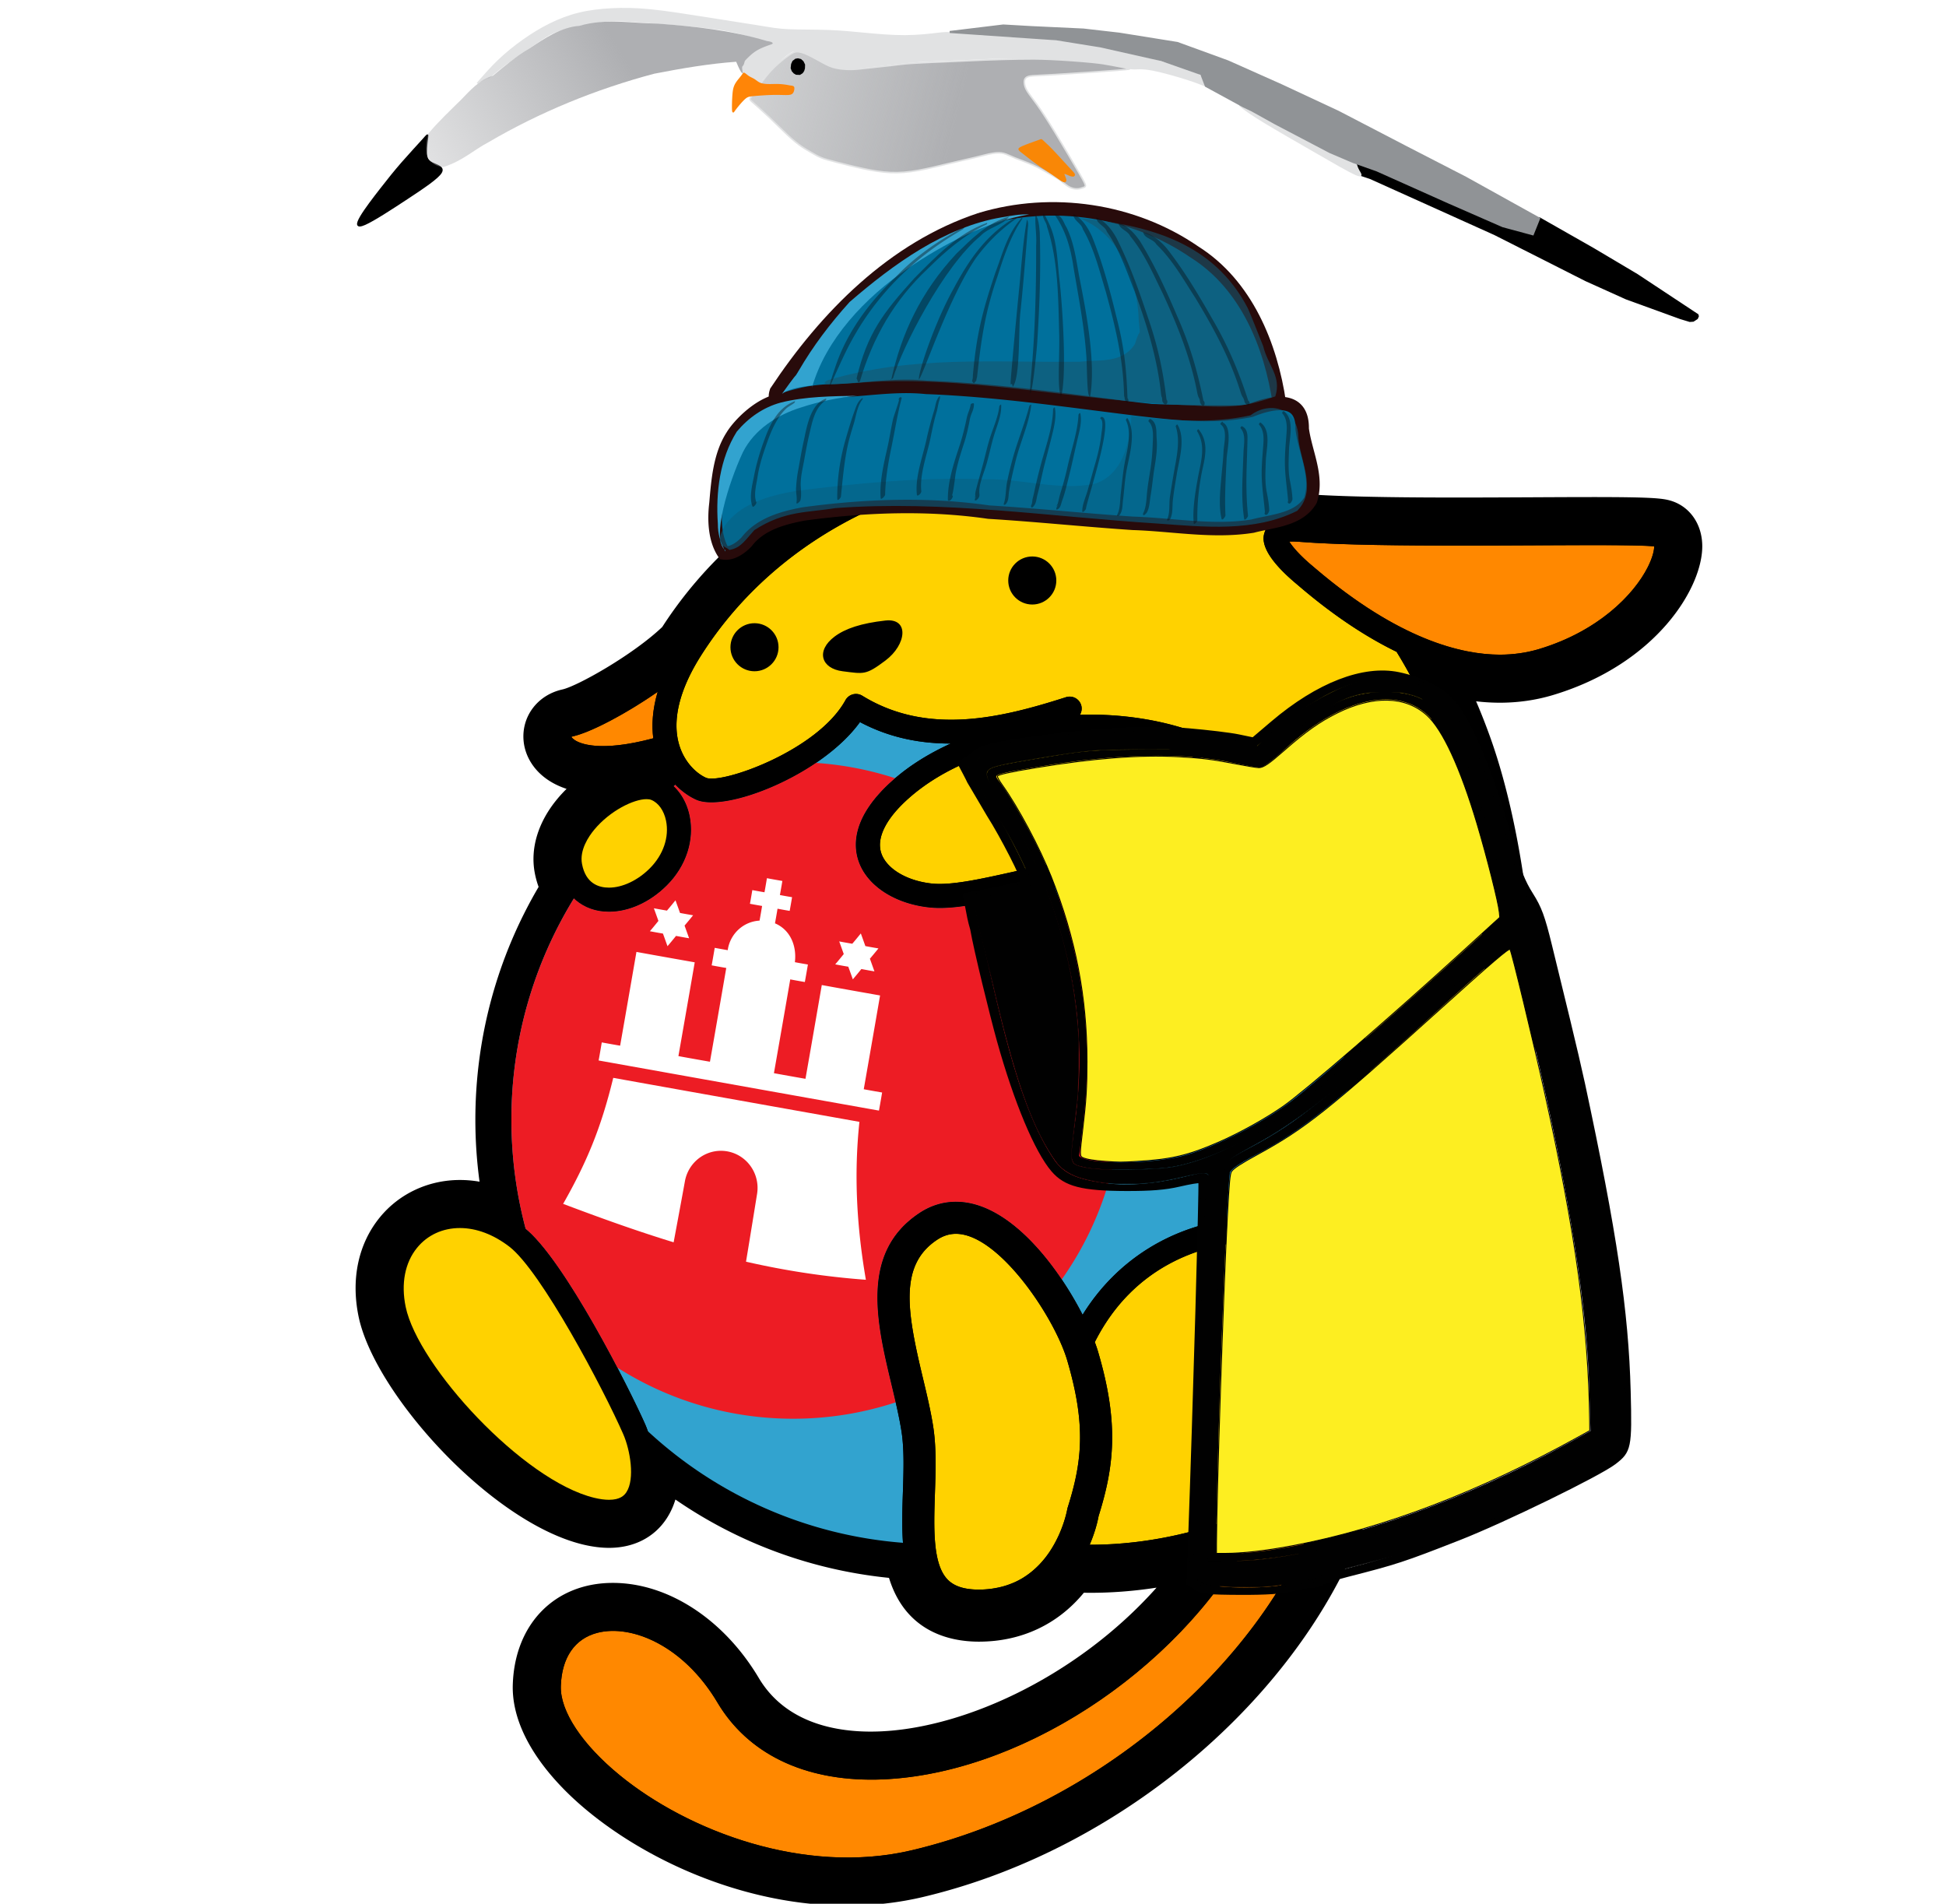 <?xml version="1.0" encoding="UTF-8" standalone="no"?>
<svg
   width="1011.734"
   height="989.734"
   viewBox="0 0 1011.735 989.735"
   version="1.1"
   id="svg46"
   xmlns:xlink="http://www.w3.org/1999/xlink"
   xmlns="http://www.w3.org/2000/svg"
   xmlns:svg="http://www.w3.org/2000/svg"
   xmlns:rdf="http://www.w3.org/1999/02/22-rdf-syntax-ns#"
   xmlns:cc="http://creativecommons.org/ns#"
   xmlns:dc="http://purl.org/dc/elements/1.1/">
  <title
     id="title46">Hampuu</title>
  <defs
     id="defs2">
    <linearGradient
       xlink:href="#a"
       id="c"
       gradientUnits="userSpaceOnUse"
       gradientTransform="matrix(-.784 0 0 .784 883.377 4.096)"
       x1="491"
       y1="69.927"
       x2="669.125"
       y2="27.927" />
    <linearGradient
       id="a">
      <stop
         style="stop-color:#aeafb2;stop-opacity:1"
         offset="0"
         id="stop1" />
      <stop
         style="stop-color:#aeafb2;stop-opacity:0"
         offset="1"
         id="stop2" />
    </linearGradient>
    <linearGradient
       xlink:href="#a"
       id="b"
       x1="717.659"
       y1="24.387"
       x2="917.627"
       y2="145.387"
       gradientUnits="userSpaceOnUse"
       gradientTransform="matrix(-.784 0 0 .784 883.377 4.096)" />
  </defs>
  <g
     fill="none"
     fill-rule="evenodd"
     id="g13">
    <path
       d="M867.57 260.022c-4.332-1.078-11.398-1.598-39.806-1.598-9.173 0-19.6.054-30.687.108-12.514.062-25.875.129-39.21.129-21.438 0-51.459-.154-72.822-1.378-34.215-24.862-73.63-38.132-117.244-39.448-94.514-2.894-178.196 37.945-223.51 108.146-15.314 14.556-44.126 30.74-51.917 32.469-13.06 2.902-21.521 14.336-20.11 27.18 1.017 9.261 7.604 19.666 22.301 24.505a70.274 70.274 0 0 0-4.815 5.225c-9.961 11.996-14.127 25.632-11.732 38.403a46.08 46.08 0 0 0 2.008 7.336c-21.546 36.658-32.882 78.27-32.882 121.053 0 10.805.729 21.556 2.174 32.203a59.785 59.785 0 0 0-10.206-.887c-16.39 0-31.583 7.103-41.673 19.486-11.144 13.682-15.052 31.986-11.002 51.54 8.244 39.826 68.61 106.967 116.744 118.517 4.74 1.132 9.27 1.711 13.456 1.711 12.877 0 23.513-5.425 29.958-15.277 2.045-3.13 3.524-6.454 4.549-9.851 32.849 22.642 70.822 36.666 111.049 40.738 8.715 28.422 32.116 33.16 46.718 33.16 22.013 0 41.03-8.943 54.591-25.432 1.225.017 2.454.03 3.687.03 9.307 0 20.872-.638 34.103-2.678-42.352 47.5-103.534 74.836-148.585 74.844h-.013c-18.989 0-44.497-4.843-58.203-27.885-18.135-30.487-47.205-49.428-75.859-49.428-30.1 0-51.013 21.24-52.033 52.847-.554 17.108 8.415 35.716 25.941 53.804 29.483 30.433 86.653 61.14 147.927 61.14 13.54 0 26.808-1.515 39.435-4.505 108.583-25.703 205.872-112.592 234.172-208.159 103.641-79.136 95.426-296.693 61.081-393.696a325.88 325.88 0 0 0-7.72-19.766c4.18.483 8.312.725 12.378.725 9.494 0 18.743-1.333 27.496-3.956 53.87-16.151 78.208-56.12 77.7-78.05-.266-11.575-7.115-20.723-17.439-23.305"
       fill="#000"
       id="path2" />
    <path
       d="M43.152 25.335c-2.849-2.553-4.813-4.122-7.638-4.706-1.9-.393-4.166.11-6.165.553-1.515.336-2.824.627-3.842.52-1.564-.165-2.804-.988-3.157-2.097-.25-.781-.18-2.033 1.56-3.564.723-.637 1.59-1.169 2.539-1.602-1.37.003-2.723-.26-4.024-.95-1.68 2.331-5.944 4.02-7.256 3.438a3.039 3.039 0 0 1-.918-.661c-.028.022-.054.046-.083.068.346.324.599.778.708 1.309.22 1.075-.156 2.226-1.008 3.077-.742.742-1.677 1.168-2.564 1.168-.62 0-1.15-.216-1.547-.593a18.677 18.677 0 0 0-2.775 9.812c0 1.676.224 3.298.636 4.844 1.762 1.451 4.663 7.217 5.296 8.663.035.08.074.18.114.295a18.754 18.754 0 0 0 11.305 4.943c-.055-.719-.03-1.485-.005-2.242.03-.927.062-1.887-.059-2.674-.1-.649-.266-1.344-.443-2.08-.657-2.746-1.402-5.858 1.224-7.608a2.892 2.892 0 0 1 1.627-.506c2.36 0 4.506 2.845 5.613 5.007 1.507-2.438 3.984-3.985 6.93-4.283 1.492-.152 2.98.042 4.208.496.433-1.574.655-3.204.655-4.855a18.25 18.25 0 0 0-.93-5.772"
       fill="#005683"
       style="fill:#32a3cf;fill-opacity:1"
       transform="translate(183.958 217.132) scale(11.734)"
       id="path3" />
    <path
       d="M30.93 20.846c-.538.105-1.068.222-1.581.336-1.515.336-2.824.627-3.842.52-1.564-.165-2.804-.988-3.157-2.097-.25-.781-.18-2.033 1.56-3.564.024-.022.053-.042.078-.064-1.12-.365-2.3-.598-3.521-.68-1.93 1.303-4.363 2.045-5.298 1.63a3.038 3.038 0 0 1-.917-.66 3.898 3.898 0 0 1-.083.068c.346.324.598.777.707 1.308.22 1.075-.156 2.226-1.008 3.077-.742.742-1.677 1.168-2.564 1.168-.621 0-1.151-.216-1.548-.593a18.683 18.683 0 0 0-2.774 9.812c0 1.674.22 3.297.633 4.841 1.181.97 2.876 3.885 4.056 6.138a14.476 14.476 0 0 0 7.797 2.269c1.586 0 3.111-.257 4.54-.726-.058-.253-.118-.51-.182-.773-.657-2.746-1.402-5.858 1.225-7.608a2.892 2.892 0 0 1 1.626-.506c1.815 0 3.5 1.683 4.687 3.443a14.472 14.472 0 0 0 2.66-8.379c0-3.382-1.157-6.49-3.095-8.96"
       fill="#00709c"
       style="fill:#ed1c24;fill-opacity:1"
       transform="translate(183.958 217.132) scale(11.734)"
       id="path4" />
    <path
       d="M557.257 716.155c-.067-.263-.125-.517-.192-.783a199.384 199.384 0 0 0-1.995-7.357c-6.187-22.268-35.607-66.554-58.078-66.554-3.454 0-6.674 1.028-9.845 3.14-19.676 13.115-15.705 36.84-7.394 71.537 2.054 8.582 4.178 17.459 5.453 25.745 1.662 10.78 1.258 22.825.87 34.467-.6 18.08-1.22 36.779 6.579 44.836 3.412 3.526 8.728 5.242 16.256 5.242 2.178 0 4.228-.163 6.211-.412.604-.075 1.175-.188 1.758-.283 1.383-.225 2.72-.5 4.008-.833a39.367 39.367 0 0 0 5.553-1.874c.363-.15.746-.283 1.1-.441a40.553 40.553 0 0 0 4.508-2.39c.137-.088.262-.188.4-.275a41.05 41.05 0 0 0 3.557-2.544c.33-.262.642-.533.963-.804.92-.778 1.8-1.586 2.633-2.415.279-.279.566-.558.837-.84a49.165 49.165 0 0 0 2.641-3.015c.096-.121.204-.234.296-.354a51.842 51.842 0 0 0 2.554-3.544c.187-.279.35-.562.525-.837a59.785 59.785 0 0 0 1.583-2.64 61.432 61.432 0 0 0 1.77-3.402c.213-.445.438-.894.638-1.336.283-.62.529-1.216.779-1.815a65.821 65.821 0 0 0 1.387-3.581c.025-.062.05-.129.07-.187.275-.8.525-1.558.742-2.261.946-3.077 1.375-5.234 1.437-5.596.062-.359.15-.733.263-1.075 6.244-19.757 8.752-36.374 3.666-60.836a180.71 180.71 0 0 0-1.533-6.683"
       fill="#ffd200"
       id="path5" />
    <path
       d="M316.637 792.23c-3.208 0-6.753-.457-10.54-1.365-42.264-10.143-100.11-73.57-107.425-108.903-3.27-15.802-.266-30.408 8.457-41.117 7.712-9.46 19.368-14.886 31.983-14.886 11.356 0 22.896 4.26 33.374 12.317 20.576 15.818 55.478 85.165 63.01 102.37 3.133 7.157 9.353 28.643.638 41.967-2.87 4.388-8.586 9.618-19.497 9.618zm-77.525-153.78c-8.97 0-16.89 3.652-22.284 10.277-6.312 7.748-8.411 18.65-5.916 30.703 6.366 30.754 61.057 90.4 98.101 99.285 2.829.679 5.395 1.025 7.624 1.025 5.774 0 7.924-2.261 9.04-3.964 4.516-6.908 1.954-21.93-1.629-30.117-10.256-23.43-42.76-84.853-59.186-97.486-8.27-6.362-17.172-9.722-25.75-9.722Z"
       fill="#000"
       id="path6" />
    <path
       d="M216.828 648.727c-6.312 7.748-8.411 18.65-5.916 30.703 6.366 30.754 61.057 90.4 98.101 99.285 2.829.679 5.395 1.025 7.624 1.025 5.774 0 7.924-2.261 9.04-3.964 4.516-6.908 1.954-21.93-1.629-30.117-10.256-23.43-42.76-84.853-59.186-97.486-8.27-6.362-17.172-9.722-25.75-9.722-8.97 0-16.89 3.651-22.284 10.276"
       fill="#ffd200"
       id="path7" />
    <path
       d="M316.6 473.97c-13.615 0-23.693-8.628-26.3-22.518-1.696-9.044 1.524-19.029 9.065-28.114 9.794-11.792 25.254-20.353 36.76-20.353 2.592 0 4.975.425 7.079 1.266 7.653 3.06 13.377 10.501 15.31 19.903 2.595 12.62-1.825 26.123-11.828 36.116-8.707 8.707-19.676 13.7-30.087 13.7zm19.526-58.493c-6.729 0-19.018 6.054-27.142 15.839-2.966 3.576-7.749 10.646-6.395 17.837 1.912 10.185 8.674 12.325 14.01 12.325 7.016 0 14.96-3.752 21.251-10.043 7.02-7.016 10.17-16.272 8.424-24.77-1.083-5.276-3.966-9.319-7.711-10.814-.613-.245-1.454-.374-2.437-.374z"
       fill="#000"
       id="path8" />
    <path
       d="M302.59 449.153c1.911 10.185 8.673 12.325 14.01 12.325 7.015 0 14.96-3.752 21.25-10.043 7.02-7.016 10.17-16.272 8.424-24.77-1.083-5.276-3.966-9.319-7.711-10.814-.613-.245-1.454-.374-2.437-.374-6.729 0-19.018 6.054-27.142 15.839-2.966 3.576-7.749 10.646-6.395 17.837"
       fill="#ffd200"
       id="path9" />
    <path
       d="M757.659 283.648c-24.88 0-60.512-.209-82.612-1.999-1.925-.154-3.625-.154-4.724-.062 1.628 2.66 5.624 7.32 12.006 12.637l1.608 1.361c43.414 36.995 76.092 44.765 95.86 44.769h.008c7.062 0 13.894-.978 20.322-2.906 30.5-9.144 49.234-28.035 56.591-42.662 2.745-5.467 3.304-9.056 3.304-10.743-4.15-.42-14.94-.633-32.162-.633-9.165 0-19.589.05-30.674.109-12.61.062-26.084.129-39.527.129M297.798 382.837c-.583.129-.762.329-.766.329.058-.021.429.679 1.812 1.611 2.533 1.712 12.856 6.52 40.81-.945-.858-6.479-.533-14.56 2.279-24.162-16.335 11.354-34.757 21.085-44.135 23.167M686.79 781.143c-12.493 7.461-24.733 13.399-36.477 18.046-38.544 70.484-122.272 124.642-194.919 126.02-37.523.616-66.593-13.524-82.387-40.068-17.718-29.783-44.78-40.78-62.386-36.25-11.798 3.04-18.56 12.875-19.038 27.702-.421 13.008 11.069 30.362 30.732 46.426 35.353 28.888 96.018 52.114 151.826 38.898 96.476-22.834 183.13-97.366 212.65-180.774"
       fill="#f80"
       id="path10" />
    <path
       d="M751.593 392.71c-6.986-19.733-15.568-37.691-25.508-53.834-14.94-7.274-31.741-18.008-50.26-33.785l-1.495-1.274c-20.476-17.047-17.651-24.837-16.726-27.398.741-2.052 2.058-3.655 3.874-4.855-27.758-17.766-59.624-27.705-94.43-28.755-86.5-2.619-162.308 34.168-202.831 98.403-11.078 17.567-14.906 33.53-11.06 46.176 2.799 9.21 9.223 14.89 13.872 16.955 7.874 3.506 57.97-13.874 72.526-40.326a6.261 6.261 0 0 1 3.883-3.027 6.261 6.261 0 0 1 4.87.72c34.178 21.019 72.597 11.409 105.916.754a6.253 6.253 0 0 1 7.857 4.047c.563 1.765.28 3.585-.591 5.067 22.021-.579 44.118 2.777 63.59 10.46a6.245 6.245 0 0 1 3.516 8.102 6.242 6.242 0 0 1-8.107 3.514c-47.91-18.895-112.79-9.639-147.718 21.086-11.978 10.534-17.181 20.71-14.648 28.65 2.604 8.162 13.227 14.582 26.446 15.969 9.936 1.032 25.054-2.311 41.072-5.867 24.684-5.476 52.671-11.684 77.58-6.529 40.368 8.348 67.152 32.552 107.687 69.19l4.94 4.463a6.244 6.244 0 0 1 .446 8.819 6.216 6.216 0 0 1-4.636 2.06c-1.417 0-2.817-.515-3.975-1.477 4 17.004 6.054 34.463 6.054 52.134a226.9 226.9 0 0 1-8.69 62.273c6.436 3.64 11.843 8.012 15.718 13.025a6.237 6.237 0 0 1-1.121 8.756c-2.725 2.111-6.661 1.612-8.765-1.12-10.794-13.961-38.286-22.097-65.444-19.361-19.776 2.002-55.812 11.47-76.234 52.022.78 2.082 1.425 4.01 1.896 5.704 10.706 36.674 8.173 58.926.078 84.716-.795 4.351-2.337 9.54-4.645 14.944 27.5.078 76.042-5.959 127.697-41.505 97.8-67.303 89.198-279.001 57.366-368.897"
       fill="#ffd200"
       id="path11" />
    <path
       d="M864.538 272.143c-3.02-.758-10.215-1.224-36.678-1.224-9.182 0-19.626.05-30.737.108-12.594.063-26.037.13-39.464.13-23.005 0-55.254-.18-77.055-1.624-32.311-24.304-70.668-37.928-113.182-39.215-90.648-2.777-170.306 35.954-213.316 103.536-16.543 16.318-48.338 34.414-59.016 36.791-4.945 1.095-8.673 4.414-9.99 8.87-1.325 4.509.1 9.443 3.804 13.194 3.395 3.423 10.46 7.703 24.596 7.703 7.603 0 17.285-1.266 29.508-4.538 4.59 10.4 12.502 17.021 18.947 19.886 15.397 6.833 65.431-12.991 85.145-40.355 15.264 8.098 31.145 11.188 47.217 11.163-11.144 5.075-21.309 11.32-29.804 18.795-20.417 17.958-21.217 32.652-18.297 41.82 4.146 13.017 18.693 22.668 37.045 24.6 11.948 1.266 27.304-2.148 45.084-6.095 23.463-5.201 50.059-11.097 72.343-6.492 33.144 6.854 56.195 25.266 89.631 55.224 7.245 21.777 10.92 44.56 10.92 67.732a214.67 214.67 0 0 1-7.687 56.965c-14.398-5.33-31.866-7.6-49.371-5.821-34.57 3.501-63.64 21.647-81.329 50.265-12.99-25.378-38.165-58.755-65.86-58.755-6.753 0-13.177 1.998-19.085 5.937-30.824 20.536-22.075 57.052-14.364 89.267 2.07 8.64 4.024 16.801 5.195 24.408 1.42 9.244 1.045 20.499.687 31.379-.716 21.551-1.458 43.831 11.253 56.968 6.624 6.845 16.122 10.318 28.233 10.318 25.046 0 41.239-13.041 50.946-27.618 2.212.083 4.553.141 7.111.141 16.118 0 38.84-2.02 64.994-9.993-39.081 60.7-112.599 105.889-176.805 107.109-23.026.5-54.233-5.1-71.41-33.968-20.86-35.063-54.154-47.659-76.242-41.958-17.397 4.476-27.75 18.84-28.412 39.393-.554 17.121 12.319 37.715 35.311 56.498 30.229 24.695 77.896 45.493 126.497 45.493 12.064 0 24.192-1.282 36.123-4.105C583.02 948.98 677.701 863.602 703.188 770.533c57.324-40.934 75.571-122.298 80.737-183.71 6.583-78.286-5.578-155.999-20.55-198.282a304.853 304.853 0 0 0-18.452-41.879c13.923 4.668 25.65 6.183 34.874 6.183h.008c8.278 0 16.318-1.157 23.913-3.43 48.75-14.62 69.147-50.645 68.797-65.796-.137-5.971-3.124-10.264-7.977-11.476Zm-524.884 111.69c-27.954 7.465-38.277 2.656-40.81.944-1.383-.932-1.754-1.632-1.812-1.611.004 0 .183-.2.766-.329 9.378-2.082 27.8-11.813 44.135-23.167-2.812 9.601-3.137 17.683-2.279 24.162zm215.47 399.841c-.113.342-.2.716-.262 1.075-.305 1.698-7.857 41.679-45.951 41.679-7.528 0-12.844-1.716-16.256-5.242-7.799-8.057-7.178-26.757-6.578-44.836.387-11.642.791-23.687-.871-34.467-1.275-8.286-3.4-17.163-5.453-25.745-8.311-34.697-12.282-58.422 7.394-71.538 3.17-2.11 6.391-3.14 9.845-3.14 22.471 0 51.891 44.287 58.078 66.555 9.67 33.135 7.482 52.15.054 75.66zm-80.983 178.243c-55.808 13.216-116.473-10.01-151.826-38.898-19.663-16.064-31.153-33.418-30.732-46.426.479-14.827 7.24-24.662 19.038-27.702 17.606-4.53 44.668 6.467 62.386 36.25 15.794 26.544 44.864 40.684 82.387 40.068 72.647-1.378 156.375-55.536 194.92-126.02 11.743-4.647 23.983-10.585 36.477-18.046-29.52 83.408-116.174 157.94-212.65 180.774zm277.452-569.208c31.832 89.896 40.435 301.594-57.366 368.897-51.654 35.546-100.197 41.584-127.696 41.505 2.308-5.405 3.849-10.593 4.645-14.944 8.094-25.79 10.627-48.041-.079-84.716-.47-1.695-1.116-3.622-1.895-5.704 20.421-40.551 56.457-50.02 76.233-52.022 27.159-2.736 54.65 5.4 65.444 19.361 2.104 2.732 6.04 3.231 8.765 1.12a6.237 6.237 0 0 0 1.121-8.756c-3.874-5.013-9.282-9.385-15.718-13.024a226.9 226.9 0 0 0 8.69-62.274c0-17.67-2.054-35.13-6.053-52.134 1.158.962 2.558 1.478 3.974 1.478a6.216 6.216 0 0 0 4.637-2.061 6.244 6.244 0 0 0-.446-8.82l-4.94-4.463c-40.536-36.637-67.32-60.84-107.688-69.189-24.908-5.155-52.896 1.053-77.58 6.529-16.018 3.556-31.136 6.9-41.072 5.867-13.219-1.387-23.842-7.807-26.446-15.968-2.533-7.94 2.67-18.117 14.648-28.651 34.928-30.725 99.81-39.98 147.718-21.086a6.242 6.242 0 0 0 8.107-3.514 6.245 6.245 0 0 0-3.516-8.103c-19.472-7.682-41.568-11.038-63.59-10.459.871-1.482 1.154-3.302.592-5.067a6.253 6.253 0 0 0-7.857-4.047c-33.32 10.655-71.739 20.265-105.917-.754a6.261 6.261 0 0 0-4.87-.72 6.261 6.261 0 0 0-3.883 3.027c-14.556 26.452-64.652 43.832-72.526 40.326-4.649-2.065-11.073-7.745-13.872-16.955-3.846-12.645-.017-28.61 11.06-46.176 40.523-64.235 116.332-101.022 202.83-98.403 34.808 1.05 66.673 10.989 94.432 28.755-1.817 1.2-3.133 2.803-3.875 4.855-.925 2.561-3.75 10.352 16.727 27.398l1.495 1.274c18.518 15.777 35.32 26.51 50.259 33.785 9.94 16.143 18.522 34.101 25.508 53.833zm105.125-97.923c-7.357 14.627-26.092 33.518-56.591 42.662-6.428 1.928-13.26 2.906-20.322 2.906h-.008c-19.768-.004-52.446-7.774-95.86-44.769l-1.608-1.361c-6.382-5.317-10.378-9.977-12.006-12.637 1.1-.092 2.8-.092 4.724.062 22.1 1.79 57.732 1.999 82.612 1.999 13.443 0 26.916-.067 39.527-.13 11.085-.058 21.509-.108 30.674-.108 17.222 0 28.012.213 32.162.633 0 1.686-.559 5.276-3.304 10.743z"
       fill="#000"
       id="path12" />
    <path
       d="M433.923 330.94c-9.936 7.449-6.941 16.659 4.166 18.045 11.11 1.387 11.977 2.124 22.221-5.554 11.107-8.328 12.498-22.21 0-20.819-12.498 1.39-20.83 4.164-26.387 8.328M404.76 336.494c0 6.9-5.594 12.491-12.498 12.491-6.898 0-12.498-5.591-12.498-12.49 0-6.9 5.6-12.492 12.498-12.492 6.904 0 12.498 5.592 12.498 12.491M549.183 301.798c0 6.899-5.595 12.49-12.498 12.49s-12.498-5.591-12.498-12.49c0-6.9 5.595-12.492 12.498-12.492s12.498 5.592 12.498 12.492"
       fill="#000"
       id="path13" />
  </g>
  <path
     style="fill:#010101;fill-opacity:1;stroke:#010101;stroke-width:.96;stroke-opacity:1"
     d="m388.797 565.298-3.106-1.89.63-17.464c1.847-51.12 4.395-140.188 4.023-140.56-.236-.236-3.812.36-7.947 1.325-5.456 1.273-11.202 1.743-20.957 1.714-17.362-.052-23.968-1.77-28.924-7.522-6.54-7.591-14.652-26.948-21.364-50.981-2.762-9.89-9.143-35.862-10.525-43.92-1.049-3.526-1.367-5.657-1.952-8.656l-1.075-5.056 11.263-2.207c6.194-1.213 11.467-2.411 11.718-2.662.703-.703-8.21-18.147-13.432-26.288-13.194-22.564-3.46-5.38-11.709-20.79 1.98-.813 4.748-2.562 6.15-3.884 2.733-2.576 8.38-3.892 27.69-6.45 22.6-2.995 41.664-3.879 56.505-2.62 7.73.655 16.647 1.73 19.815 2.39l5.76 1.197 7.487-6.363c17.914-15.222 35.858-22.17 49.815-19.288 8.766 1.81 17.034 5.914 21.16 10.5 7.309 8.126 16.424 30.215 23.841 57.777 2.425 9.01 4.253 13.615 7.338 18.482 3.38 5.332 4.7 8.908 7.443 20.16 1.833 7.523 5.071 20.806 7.196 29.518 2.124 8.712 4.74 19.944 5.815 24.96 12.55 58.592 17.13 89.458 17.957 121.008.577 22.042.26 23.584-5.8 28.206-6.163 4.7-43.529 22.935-61.132 29.832-21.963 8.605-24.738 9.514-44.097 14.453-4.981 1.271-9.496 2.75-10.032 3.286-.536.536-2.164.975-3.616.975-1.453 0-5.084.636-8.07 1.414-3.701.964-10.097 1.395-20.095 1.354-12.828-.053-15.055-.297-17.773-1.95zm35.84-1.331c3.08-.774 6.773-1.407 8.209-1.407 1.435 0 3.049-.439 3.585-.975s5.05-2.015 10.032-3.286c14.069-3.589 22.902-6.22 29.697-8.845 25.777-9.96 27.629-10.766 49.44-21.542 24.165-11.938 28.382-14.59 30.878-19.418 3.42-6.614-.52-55.617-7.425-92.334-5.074-26.982-9.21-46.505-14.744-69.6-1.329-5.544-4.338-18.123-6.688-27.954-3.765-15.752-4.769-18.658-8.46-24.48-3.173-5.004-4.971-9.516-7.418-18.606-7.417-27.562-16.532-49.65-23.842-57.777-3.978-4.424-12.075-8.528-20.513-10.4-12.157-2.696-30.05 4.908-48.094 20.438l-6.657 5.73-7.839-1.54c-15.688-3.083-30.574-3.89-47.678-2.587-16.783 1.28-31.158 3.007-43.53 5.233-5.486.987-8.22 2.007-10.08 3.76-1.402 1.322-2.608 2.883-4.588 3.697 5.824 9.635 2.6 5.458 10.25 17.3 5.5 8.571 14.348 26.24 14.348 28.647 0 1.328-2.235 2.053-12 3.895-4 .755 10.362-2.226-10.08 1.956.335 5.514 1.12 8.193 1.922 12.128 7.115 27.921 14.084 68.786 29.695 91.283 3.74 5.061 8.448 7.273 18.783 8.821 9.103 1.364 20.027.668 31.127-1.983 11.022-2.633 11-2.637 10.269 1.93-.335 2.096-1.449 30.932-2.475 64.08-1.027 33.148-2.141 67.272-2.477 75.832l-.612 15.563 2.886 1.755c3.869 2.353 25.697 2.792 34.08.686zM394.942 522c.912-43.68 3.882-117.13 4.947-122.315.307-1.495 3.308-3.6 10.726-7.527 18.328-9.7 30.398-19.37 75.992-60.875 19.47-17.725 23.824-21.257 25.895-21.015 2.417.284 2.65.946 8.03 22.852 16.04 65.302 24.478 115.935 25.44 152.643l.515 19.684-9.003 4.938c-47.818 26.225-101.676 43.535-135.455 43.535h-7.753zm20.43 28.986c36.568-4.938 79.1-19.985 120.197-42.524l9.009-4.94-.533-17.761c-.804-26.77-5.465-59.669-14.67-103.545-5.179-24.69-15.692-68.452-16.71-69.555-.394-.428-11.253 8.813-24.13 20.535-45.603 41.513-57.671 51.181-76 60.882-7.418 3.926-10.42 6.032-10.726 7.527-1.014 4.938-3.975 77.328-4.945 120.875l-.657 29.52h5.828c3.205 0 9.206-.456 13.337-1.014zm-70.251-151.92c-5.63-1.386-5.438-.144-3.013-19.38 3.324-26.363.903-51.295-7.583-78.095-5.667-17.896-16.101-39.303-24.847-50.978-1.362-1.818-2.477-4.266-2.477-5.44 0-2.503 1.482-2.902 25.44-6.856 13.613-2.247 18.035-2.537 38.88-2.555 20.611-.017 24.695.237 33.02 2.06l9.499 2.082 7.3-6.752c9.12-8.435 20.673-15.658 29.209-18.262 9.392-2.866 21.53-2.26 27.753 1.387 10.27 6.019 20.143 28.801 30.15 69.57 1.849 7.53 3.223 14.523 3.055 15.542-.5 3.035-65.278 61.218-83.192 74.723-10.913 8.227-28.75 17.351-40.954 20.95-7.296 2.15-10.88 2.596-23.04 2.866-9.236.206-16.121-.104-19.2-.862zm40.32-3.94c12.17-3.567 30.018-12.69 40.954-20.934 11.408-8.6 57.159-48.794 82.204-72.219 1.005-.94.434-4.31-3.03-17.886-7.454-29.21-14.358-48-21.418-58.294-11.774-17.168-36.362-13.405-60.943 9.327-4.044 3.74-8.148 6.794-9.12 6.787-.972-.007-5.871-.888-10.887-1.957-19.239-4.104-45.568-3.558-75.959 1.572-19.379 3.272-18.772 2.995-15.663 7.146 4.746 6.336 13.067 21.192 17.332 30.944 14.23 32.538 19.358 66.708 15.264 101.713-.785 6.706-1.54 12.728-1.68 13.382-.924 4.333 28.607 4.62 42.946.419z"
     transform="translate(107.627 78.639) scale(1.322)"
     id="path14" />
  <path
     style="fill:#010101;fill-opacity:1;stroke:#010101;stroke-width:.25;stroke-linejoin:round;stroke-opacity:1;paint-order:markers fill stroke"
     d="M403.677 564.561c-7.517-.254-11.243-.902-13.726-2.387-.838-.5-1.559-.936-1.601-.968-.043-.03-.402-4.484-.187-9.895.465-11.694.614-30.922 1.64-63.464 1.71-54.178 2.456-74.127 3.04-81.306.286-3.514 1.278-3.705.817-4.215-.436-.483-.675-.523-2.483-.418-1.1.064-3.968.577-6.375 1.14-10.584 2.476-16.201 3.152-24.75 2.978-4.843-.1-6.533-.235-9.625-.776-6.418-1.124-9.966-2.354-12.974-4.5-1.988-1.42-3.071-2.631-5.02-5.616-8.525-13.06-14.79-31.22-23.256-67.412-1.19-5.088-3.198-12.324-4.138-16.243-.94-3.919-2.074-8.439-2.357-9.882-.55-2.8-1.066-7.045-.912-7.2.127-.126 7.22-1.85 10.782-2.473 3.538-.619 8.572-1.414 9.755-1.914 1.401-.592 1.832-1.223 1.69-2.477-.164-1.463-2.01-5.726-5.327-12.311-3.606-7.156-6.275-10.963-10.479-17.691-1.89-3.025-4.455-7.32-5.592-9.383-1.137-2.062-2.384-3.952-2.51-4.533l-.663-1.269.588-.885c.246-.37 1.773-1.098 2.736-2.005 2.099-1.978 3.117-2.453 5.258-3.172 4.233-1.422 18.922-4.804 34.294-6.42 28.455-2.992 42.773-1.997 64.697 2.262 5.253 1.02 5.872 1.988 6.25 1.668.236-.2 2.435-3.013 4.428-4.723 11.778-10.105 18.478-13.13 27.322-17.568 8.03-4.028 17.742-5.775 23.303-4.419 8.35 2.036 17.137 7.226 20.682 11.476 6.755 8.1 15.475 27.786 22.19 51.787 3.775 13.498 5.089 18.843 8.246 23.868 3.188 5.075 5.522 8.235 7.963 17.882 1.784 7.048 7.602 36.154 10.166 47.25 3.628 15.71 9.48 41.423 12.481 57.875 3.587 19.661 5.813 41.631 7.31 62.25.544 7.47 1.126 23.615.635 26.266-1.058 5.71-5.582 8.873-28.061 20.115-19 9.502-26.07 13.211-37.737 17.878-20.16 8.064-25.085 8.507-43.375 13.333-7.994 2.11-10.33 2.835-12.625 3.918-1.253.591-2.282.874-3.625.997-2.136.196-4.345.573-8.575 1.466-4.917 1.038-11.654 1.408-20.3 1.116zm9.314-10.582c27.027-2.545 62.475-14.225 98.061-30.522 9.031-4.136 35.44-18.281 34.833-19.718-.89-2.11-.406-15.188-.847-24.267-1.824-37.567-11.053-91.131-27.153-155-3.112-12.348-2.655-14.077-4.526-14.638-2.842-.852-3.796 1.062-29.807 24.64-33.52 30.386-46.98 40.535-58.903 48.538-4.8 3.221-7.508 4.847-14.097 8.458-9.137 5.008-10.147 6.446-10.464 8.646-1.292 8.966-4.085 85.947-5.03 136.106-.142 7.493-1.299 14.808-1.349 16.1l-.091 2.352 7.655-.156c4.21-.086 9.483-.328 11.718-.539zm-43.334-153.634c8.31-.371 11.07-.78 17.257-2.55 13.217-3.783 31.184-14.086 42.896-23.199 16.426-12.78 61.446-57.006 77.715-69.113l3.349-3.297-.282-2.045c-.425-3.09-.574-10.815-3.45-21.92-8.061-31.132-16.147-50.718-24.384-59.068-3.133-3.177-5.78-4.628-10.462-5.739-2.701-.64-3.219-.68-8.869-.686-6.443-.006-8.306.212-12.684 1.481-6.03 1.749-13.387 6.725-20.69 12.21-3.377 2.536-6.223 4.66-11.236 9.277-2.33 2.145-3.801 4.15-4.036 4.15-.234 0-3.747.298-5.514-.102-10.342-2.34-12.404-4.077-22.09-4.433-8.402-.308-31.438-.133-37.625.286-5.21.353-11.587 1.216-22.363 3.024-14.984 2.516-18.31 3.287-19.837 4.602-.58.5-.673.767-.661 1.915.018 1.808 1.412 3.372 4.147 7.268 4.025 5.735 7.18 11.407 11.314 19.67 12.127 24.244 18.685 49.211 20.42 74.376.384 5.553.161 21.66-.37 26.776-.213 2.065-.794 7.015-1.289 11-.495 3.984-.914 8.425-.933 9.869-.05 3.998.438 4.556 4.83 5.514 4.238.926 14.068 1.216 24.847.734z"
     transform="translate(107.627 78.639) scale(1.322)"
     id="path15" />
  <path
     style="fill:#fdee21;fill-opacity:1;stroke:#010101;stroke-width:.354;stroke-linejoin:round;stroke-opacity:1;paint-order:markers fill stroke"
     d="M353.326 397.245c-4.446-.302-7.58-.824-8.952-1.49-1.191-.58-1.19-.945.06-11.399 1.3-10.879 1.642-16.364 1.642-26.34.002-25.359-4.492-48.622-14.036-72.655-4.606-11.599-13.08-27.485-19.287-36.163-1.153-1.611-2.012-3.147-1.91-3.412.25-.652 4.693-1.64 15.083-3.353 22.812-3.762 40.835-5.152 56.075-4.326 9.221.5 13.422 1.029 23.005 2.895 3.961.771 7.843 1.402 8.628 1.402 1.852 0 3.958-1.43 10.226-6.947 8.08-7.11 13.702-11.087 20.423-14.446 14.272-7.134 26.983-6.858 35.412.77 6.27 5.675 13.169 20.597 19.793 42.812 3.835 12.862 8.346 30.757 8.725 34.61l.203 2.068-3.652 3.324c-2.009 1.829-7.073 6.45-11.254 10.27-27.517 25.143-61.833 54.798-70.19 60.656-6.902 4.838-17.116 10.521-25.446 14.158-11.991 5.234-18.654 6.804-32.173 7.58-6.536.375-6.664.375-12.375-.014zM396.993 547.61c.014-17.91 2.683-98.414 4.24-127.899.766-14.507 1.056-17.625 1.726-18.55.909-1.256 3.674-3.053 10.118-6.577 18.933-10.356 27.562-17.222 71.948-57.246 20.319-18.323 26.902-23.955 27.408-23.45.576.576 9.175 36.187 13.771 57.033 12.053 54.657 17.12 91.614 17.547 127.98l.05 4.238-4.374 2.422c-39.298 21.764-77.11 36.167-112.385 42.807-10.614 1.998-19.658 3.031-26.605 3.038l-3.447.004z"
     transform="translate(107.627 78.639) scale(1.322)"
     id="path16" />
  <path
     d="M0 0c-.014 2.058-.066 6.196-.066 6.196a3.371 3.371 0 0 1-6.743 0C-6.821 4.315-6.868.577-6.868.577c-3.631.432-7.157 1.034-10.626 1.671 1.49 4.114 2.243 7.396 2.555 12.071 7.682-.008 23.016 0 23.016 0 .329-4.87 1.424-9.456 3.077-14.02A74.577 74.577 0 0 0 0 0Z"
     style="fill:#fff;fill-opacity:1;fill-rule:nonzero;stroke:none"
     transform="matrix(5.561 .994 .981 -5.638 387.857 655.948)"
     id="path17" />
  <path
     d="M0 0c-.4-.008-1.222 0-1.222 0a42.67 42.67 0 0 0-.612-1.058A159.93 159.93 0 0 1-2.445 0c-.4-.008-1.222 0-1.222 0 .212.345.611 1.059.611 1.059-.196.345-.611 1.058-.611 1.058.415-.008 1.222 0 1.222 0 .212.345.611 1.058.611 1.058.212-.36.612-1.058.612-1.058.415-.008 1.222 0 1.222 0a42.643 42.643 0 0 0-.611-1.058L0 0Z"
     style="fill:#fff;fill-opacity:1;fill-rule:nonzero;stroke:none"
     transform="matrix(5.561 .994 .981 -5.638 358.268 487.787)"
     id="path18" />
  <path
     d="M0 0c-.4-.008-1.222 0-1.222 0a42.643 42.643 0 0 0-.611-1.058C-2.029-.713-2.445 0-2.445 0c-.4-.008-1.222 0-1.222 0 .212.345.611 1.059.611 1.059-.196.345-.611 1.058-.611 1.058.415-.008 1.222 0 1.222 0 .212.345.612 1.058.612 1.058.212-.36.611-1.058.611-1.058.415-.008 1.222 0 1.222 0-.196-.36-.611-1.058-.611-1.058L0 0Z"
     style="fill:#fff;fill-opacity:1;fill-rule:nonzero;stroke:none"
     transform="matrix(5.561 .994 .981 -5.638 454.624 505.013)"
     id="path19" />
  <path
     d="M0 0c.008.028 0 .107 0 .107a3.13 3.13 0 0 0 2.422 3.045c.008.443 0 1.353 0 1.353-.371-.008-1.137 0-1.137 0 .008.413 0 1.262 0 1.262.387-.008 1.137 0 1.137 0 .008.425 0 1.298 0 1.298.489-.008 1.442 0 1.442 0 .008-.44 0-1.298 0-1.298.387-.008 1.136 0 1.136 0 .008-.429 0-1.262 0-1.262-.37-.008-1.136 0-1.136 0 .008-.458 0-1.349 0-1.349C5.338 2.829 6.204 1.51 6.281 0c.414-.008 1.217 0 1.217 0 .008-.546 0-1.614 0-1.614-.447-.008-1.365 0-1.365 0 .008-2.89 0-8.647 0-8.647.991-.008 2.949 0 2.949 0 .008 2.875 0 8.647 0 8.647 1.825-.008 5.449 0 5.449 0 .008-2.89 0-8.647 0-8.647.58-.008 1.716 0 1.716 0 .008-.564 0-1.667 0-1.667-8.73-.008-26.209 0-26.209 0 .008.548 0 1.667 0 1.667.58-.008 1.716 0 1.716 0 .008 2.875 0 8.647 0 8.647 1.825-.008 5.449 0 5.449 0 .008-2.89 0-8.647 0-8.647.991-.008 2.949 0 2.949 0 .008 2.875 0 8.647 0 8.647-.447-.008-1.365 0-1.365 0 .008.53 0 1.614 0 1.614H0z"
     style="fill:#fff;fill-opacity:1;fill-rule:nonzero;stroke:none"
     transform="matrix(5.561 .994 .981 -5.638 378.332 493.992)"
     id="path20" />
  <path
     style="font-variation-settings:normal;opacity:1;vector-effect:none;fill:#00709c;fill-opacity:1;stroke:#280b0b;stroke-width:4.182;stroke-linecap:butt;stroke-linejoin:miter;stroke-miterlimit:4;stroke-dasharray:none;stroke-dashoffset:0;stroke-opacity:1;stop-color:#000;stop-opacity:1"
     d="M104.445 17.352C75.971 18.739 50.092 33.704 29.023 51.99c-3.512 5.384 6.933 3.723 9.85 6.02 27.355 7.456 54.096 16.963 81.316 24.893 16.823 4.72 33.362 10.605 50.346 14.642l8.09-.42c2.264-18.097-.125-38.318-12.885-52.3-14.895-17.776-38.165-28-61.295-27.473Zm29.91 69.77c-3.305-1.1-3.032-.695 0 0zm-5.601-1.614-14.441-4.315c4.79 1.512 9.507 3.308 14.44 4.315zm-14.441-4.315c-3.126-1.327-2.332-.364 0 0zM89.626 73.76l-.983-.358c-69.913-21.239-68.356-20.714.983.358Zm0 0c3.055 1.151 7.638 2.228 2.085.634zm8.77 2.666c2.032.673 3.945 1.11 0 0z"
     transform="matrix(1.614 -.446 .446 1.614 333.56 132.614)"
     id="path21" />
  <path
     style="fill:#00709c;fill-opacity:1;stroke:#280b0b;stroke-width:4.182;stroke-linecap:butt;stroke-linejoin:miter;stroke-miterlimit:4;stroke-dasharray:none;stroke-opacity:1"
     d="M27.93 54.855c-6.094.07-13.09 4.254-15.78 6.828C6.894 66.38 4.212 73.76 1.724 80.48-.263 85.298-1.588 91.179-.028 95.933c2.423 1.027 5.48-.078 7.723-1.418 5.542-4.202 12.737-4.193 19.35-3.653C46.076 93.44 65 97.901 82.64 105.636c14.153 4.858 28.071 10.324 42.193 15.267 11.824 3.664 23.208 9.358 35.602 10.745 6.44.054 14.389 1.992 19.498-2.989 4.284-6.48 2.367-14.728 3.398-22.039 1.448-4.89-.148-7.54-3.037-8.863-2.889-1.322-7.072-1.317-10.8-.893-11.744-.787-22.876-5.324-33.686-9.7C115.449 78.76 95.26 69.798 74.24 63.125c-9.762-3.817-20.189-4.444-30.207-7.158-6.526-1.377-9.876-.956-14.899-1.072a12.57 12.57 0 0 0-1.205-.041z"
     transform="matrix(1.614 -.446 .446 1.614 333.56 132.614)"
     id="path22" />
  <path
     style="opacity:.6;fill:#165770;fill-opacity:1;stroke-width:.906"
     d="M176.978 65.776c-4.838-22.065-22.165-32.566-42.936-40.642 10.86 8.07 12.36 23.33 9.324 35.607-1.144 6.155.284 1.232-3.058 6.649-5.424 4.888-11.901 1.713-17.966.774-26.137-6.91-49.565-15.808-76.947-15.323-4.7 1.003 6.049 2.423 7.687 3.093 32.875 5.93 65.237 23.969 99.896 34.803 11.559 4.185 16.629 4.515 24.992 3.96 3.6-5.484.304-9.902.525-16.036-.227-1.802-1.147-11.107-1.517-12.885z"
     transform="matrix(1.614 -.446 .446 1.614 333.56 132.614)"
     id="path23" />
  <path
     style="fill:#32a3cf;fill-opacity:1;stroke-width:1.016"
     d="M.657 95.282c-3.464-4.473 6.576-19.98 13.32-27.857 5.31-5.915 13.393-8.393 21.14-8.637 6.005-.286 11.865.109 17.775 1.14-7.584-1.94-15.608-4.112-23.465-4.277-5.57-.029-10.926 1.864-15.555 5.07C6.542 67.462 2.577 77.098.61 86.69c-.905 3.252-.737 5.692-.052 8.964 0-.453.054.08.1-.371z"
     transform="matrix(1.614 -.446 .446 1.614 333.56 132.614)"
     id="path24" />
  <path
     style="opacity:.6;fill:#076184;fill-opacity:1"
     d="M1.884 95.517c3.07.198 4.178-.546 9.103-3.883 10.742-3.37 17.303-.81 26.03.105 32.91 6.476 63.66 20.39 95.222 31.281 13.61 4.832 28.114 10.617 42.817 7.733 8.186-4.725 4.667-15.404 6.658-22.988 1.346-8.07-6.038-12.128-12.73-9.439-12.434-.673-24.252-5.056-35.704-9.63-2.475 7.65-7.422 16.782-16.48 17.235-11.447-.805-21.258-7.535-32.206-10.335-18.878-5.976-38.472-9.417-58.025-12.278-8.13-.706-17.487-.952-24.085 4.613-5.148 5.17-1.42 5.998-.6 7.586z"
     transform="matrix(1.614 -.446 .446 1.614 333.56 132.614)"
     id="path25" />
  <path
     style="opacity:.4;fill:#080a0f;fill-opacity:1;stroke-width:.906"
     d="M54.165 61.071c-1.283.51-1.974 1.325-2.704 2.326-2.008 2.743-3.8 5.633-5.56 8.493-3.314 5.384-5.961 11.35-7.498 17.288-.209.814 1.132-.038 1.276-.41 1.885-4.815 3.642-9.615 6.026-14.275 1.122-2.19 2.468-4.304 3.807-6.404 1.319-2.074 2.49-5.014 4.62-6.599.107-.076.423-.576.033-.419zM65.982 64.1l-.187-.132c-.293-.21-.942.409-.75.66.118.151-2.92 4.482-3.23 5.052-1.517 2.77-2.75 5.647-4.249 8.427-2.398 4.433-5.174 9.564-6.116 14.405-.146.732 1.506-.265 1.626-.675 1.404-4.732 3.621-9.423 5.922-13.888 2.324-4.51 4.37-9.129 6.962-13.54.046-.076.13-.232.022-.31zM77.622 67.01c.04-.196-.296-.062-.362-.013-1.178.806-1.77 2.452-2.46 3.543-1.712 2.707-3.324 5.41-4.793 8.215-2.625 5.02-6.612 10.314-7.45 15.84.004-.006.012-.005.016-.009-.021.563 1.495-.095 1.616-.809.91-5.305 4.684-10.302 7.163-15.168 1.25-2.452 2.506-4.905 3.971-7.27.667-1.08 1.119-2.277 1.83-3.333.28-.417.357-.613.337-.695a.41.41 0 0 0 .1-.15c.01-.051.02-.1.032-.15zM86.169 71.876c-.853 1.785-1.493 2.122-2.417 3.928-1.352 2.653-2.879 5.35-4.566 7.86-3.084 4.593-6.372 9.642-7.743 14.84-.07.255-.03.453.337.451h.181c.5-.004 1.769-1.246 1.028-1.372.354.06 2.71-5.766 2.903-6.17 1.46-3.03 3.396-5.924 5.272-8.78 1.308-1.985 2.44-4.185 3.473-6.28.956-1.942 1.937-2.295 2.528-4.311.125-.432-.91-.343-.996-.166zM103.548 77.268c-2.855 4.94-6.514 9.58-9.426 14.516-1.242 2.103-2.44 4.237-3.53 6.401-.97 1.935-1.503 4.351-2.74 6.156-.32.468.262.532.617.268 1.224-.896 1.372-2.202 1.94-3.448 1.331-2.936 2.907-5.775 4.497-8.616 2.89-5.17 7.076-10.012 9.297-15.42.167-.409-.56-.024-.655.143zM110.414 80.119c-1.542 5.294-5.095 10.302-7.979 15.14a174.758 174.758 0 0 0-3.952 7.042c-.512.953-1.008 1.959-1.566 2.89-.222.38-.588 1.498-.836 1.704-.415.347-.553 1.293.304.795 1.266-.74 1.6-2.112 2.259-3.225 1.641-2.763 3.011-5.653 4.613-8.436 1.742-3.026 3.514-6.033 5.19-9.08 1.17-2.122 2.458-4.732 2.609-7.094.023-.315-.599.117-.642.264zM117.546 83.92c-1.654 5.036-4.935 9.695-7.464 14.436-1.349 2.529-2.774 4.998-4.362 7.427-.598.918-1.039 1.851-1.591 2.788-.668 1.128-1.571 1.18-.067.648-.507.181-1.55 1.564-.476 1.244.995-.296 1.384-1.368 1.866-2.038 1.856-2.592 3.393-5.533 4.936-8.28 1.794-3.192 3.438-6.451 5.217-9.652 1.197-2.15 2.455-4.44 2.607-6.849.02-.332-.62.132-.666.276zM124.247 86.457c-.196-.055-.595.299-.444.445.86.867-.59 3.656-.965 4.606-1.142 2.897-2.662 5.715-4.332 8.418-1.572 2.533-3.053 5.105-4.623 7.637-1.094 1.767-2.601 3.505-3.17 5.468-.24.83 1.171-.033 1.323-.423.87-2.27 16.377-25.025 12.21-26.15zM131.948 89.027c-.066-.24-.682.222-.645.434.842 4.87-2.71 9.899-4.639 14.255-1.069 2.419-1.988 4.875-2.994 7.313-.706 1.708-1.37 4.423-2.68 5.865-.586.64.22.764.73.31 1.177-1.052 1.494-2.63 2.054-3.96 1.274-3.036 2.312-6.233 3.796-9.194 2.176-4.345 5.746-10.117 4.378-15.023zM138.733 91.133c-.213-.214-.894.371-.762.589 1.284 2.152-.077 5.307-.754 7.474a62.308 62.308 0 0 1-2.665 7.012c-.985 2.189-2.006 4.331-2.876 6.558-.69 1.763-1.386 4.205-2.721 5.756-.162.163-.278.324-.297.433-.01.048-.015.097-.028.147-.119.713 1.184-.154 1.314-.29 1.232-1.274 1.762-3.163 2.477-4.678 1.306-2.771 2.339-5.632 3.637-8.412 1.198-2.566 2.39-5.38 2.897-8.125.375-2.025 1.598-4.666-.222-6.464zM146.362 95.062c-.073-.252-.683.22-.676.396.258 4.737-2.4 9.469-4.418 13.758a373.259 373.259 0 0 0-3.12 6.772c-.87 1.95-1.228 4.664-2.569 6.39-.65.838.464.736.923.178 1.228-1.483 1.512-3.471 2.191-5.178 1.013-2.544 2.199-5.04 3.351-7.54 1.97-4.287 5.667-9.975 4.318-14.776zM152.29 98.237c-.103-.232-.665.216-.607.413 1.53 5.283-1.499 9.579-3.755 14.3-1.936 4.053-4.091 8.662-4.875 13.003-.108.588 1.23-.2 1.32-.547 1.338-5.233 3.522-10.746 6.136-15.614 2.02-3.76 3.575-7.512 1.781-11.555zM160.087 98.14c0-.001 0-.003.005-.007.2-.287-.086-.252-.313-.147-.255.045-.659.394-.485.596 1.76 2.08-.649 6.09-1.342 8.22-.771 2.374-1.718 4.712-2.594 7.06-1.508 4.052-3.44 8.75-3.591 13.04-.027.732 1.363-.349 1.449-.725 1.292-5.741 3.204-11.304 5.057-16.923.766-2.321 4.419-8.819 1.814-11.113zM165.545 100.89c-.195-.165-.693.29-.605.466 1.138 2.246-.343 5.062-1.054 7.258-.816 2.52-1.611 5.047-2.41 7.572-1.315 4.152-2.47 8.347-2.957 12.649-.072.655 1.353-.286 1.426-.714.875-5.319 2.287-10.435 3.908-15.614.775-2.47 1.54-4.944 2.284-7.423.412-1.385.737-3.085-.592-4.194zM171.395 101.317c-.147-.181-.717.3-.627.485 1.193 2.437.04 5.202-.818 7.57-.85 2.348-1.712 4.677-2.381 7.073-1.119 4.013-1.524 8.027-2.287 12.058-.134.16-.224.31-.223.407.002.188.044.258.199.398.505.454 1.402-.707 1.47-.999.431-1.796.633-3.837.764-5.68.224-3.132 1.366-6.408 2.303-9.432 1.033-3.334 4.272-8.552 1.6-11.88zM43.235 58.22c-5.136.212-8.337 7.567-9.975 10.626-1.567 2.927-2.941 5.934-4.38 8.908-.737 1.523-1.35 3.103-1.89 4.683-.482 1.4-.451 3.053-1.088 4.41-.373.796 1.133.05 1.336-.295.817-1.398.993-3.12 1.386-4.64.642-2.485 2.026-4.902 3.152-7.248 1.252-2.612 2.519-5.22 3.934-7.774 1.555-2.812 3.552-6.915 7.243-8.113.154-.052.7-.573.282-.557zM33.682 56.402c-6.107.605-9.932 5.808-12.784 9.845-2.084 2.951-3.977 6.05-5.544 9.221-1.285 2.598-3.316 6.045-2.936 8.948.065.485 1.56-.47 1.494-1.007-.28-2.33 1.506-5.314 2.45-7.438 1.137-2.564 2.703-5.127 4.323-7.497 1.577-2.31 3.093-4.545 5.048-6.662 1.371-1.489 2.9-2.874 4.818-3.904.942-.504 1.99-.63 2.954-1.042.112-.047.523-.5.177-.464zM94.562 74.823c-1.106 2.791-3.104 5.29-4.836 7.823-1.783 2.6-3.177 5.317-4.75 8.002-1.394 2.37-2.845 4.712-4.215 7.091-.273.479-.671 1.164-.749 1.693-.074.476-.423.755-.502.814.056-.036.25-.153.711-.364-.398.182-1.296 1.439-.276 1.136.71-.214 1.3-.843 1.381-1.473.378-2.76 2.904-5.72 4.404-8.126 1.832-2.935 3.312-5.996 5.22-8.904 1.656-2.53 3.662-5.08 4.28-7.967.068-.31-.606.13-.668.275zM121.276 20.406c-1.104 2.934-1.304 6.226-2.383 9.288-3.524 12.884-7.436 25.717-12.196 38.348-1.42 3.653-.44 1.406-1.871 5.051-.275 3.25 6.01-13.006 6.584-14.898 3.668-10.569 6.995-21.224 9.61-31.988.356-1.913.77-3.892.256-5.801zM123.762 20.734c-1.047.924.183 2.935-.084 4.277.564 11.36-2.62 22.58-5.357 33.682-2.1 8.011-4.803 14.964-4.542 18.46 3.48-5.51 7.993-26.988 9.37-36.037.924-5.62 2.394-11.288 1.385-16.95a24.054 24.054 0 0 0-.772-3.432zM129.463 26.823c-.548-1.657-.257-4.157-2.567-4.889 2.068 5.57 2.092 11.479 1.375 17.259-.975 9.38-1.66 18.8-3.58 28.104-1.099 5.042-3.236 12.267-2.15 12.136 4.596-9.717 5.837-25.934 6.674-37.011.477-5.185 1.232-10.444.248-15.6zM132.675 23.4c-.774 1.819 1.602 3.428 1.523 5.333 1.77 6.669 1.513 13.569 1.698 20.373-.01 10.907-.325 21.786-3.04 32.531-.437 1.993.194-.598-.175 1.412.117 2.427 1.412.985.91-.073 2.209-9.232 3.26-15.963 3.406-25.355.266-8.695.33-17.424-.686-26.07-.478-2.888-1.36-5.86-3.636-8.15zM118.274 21.25c-3.324 6.869-5.667 14.004-8.438 21.023-3.574 9.328-6.423 16.706-9.842 26.071-.672 2.066.492-.333.166 1.791 3.016-1.969 6.478-16.676 8.312-21.285 3.284-8.275 6.273-16.623 9.342-24.948.37-.845.69-1.758.46-2.652zM115.348 19.588c-10.46 2.494-18.208 9.378-24.718 16.23-8.855 8.979-17.806 22.599-17.925 24.385C75.043 58.31 88.324 38.248 99.75 28.59c4.506-3.565 9.723-6.57 15.498-8.546-.024-.026.491-.477.099-.456zM116.778 20.333c-5.667 3.632-8.653 9.162-12.281 14.086-7.255 10.696-11.05 17.492-15.363 29.164-.43 1.725-1.002.948-.294 2.329 2.106-1.594.183.397 1.458-1.645 4.31-10.777 7.597-18.487 14.431-28.419 3.503-5.366 7.089-10.824 12.252-15.268.102-.104-.002-.478-.203-.247z"
     transform="matrix(1.614 -.446 .446 1.614 333.56 132.614)"
     id="path26" />
  <path
     style="fill:#32a3cf;fill-opacity:1;stroke-width:.838"
     d="M39.975 53.853c8.082-13.387 23.372-22.64 38.642-27.858 12.83-4.385 27.352-7.468 40.778-6.116-3.067-.924-5.257-1.054-8.496-1.394-17.847-1.868-36.41 5.115-52.532 12.763-7.61 4.841-14.601 10.175-20.933 16.387-4.77 4.679 3.78-3.155-6.887 5.498 2.95-1.112 7.471-.326 9.934.008z"
     transform="matrix(1.614 -.446 .446 1.614 333.56 132.614)"
     id="path27" />
  <path
     style="opacity:.4;fill:#080a0f;fill-opacity:1;stroke-width:.906"
     d="M113.167 18.876c-7.066.003-13.162 3.648-18.866 6.752-13.848 8.52-23.15 19.49-29.937 32.412-.502-.283.601-.194.736-.458 5.213-8.271 24.1-29.102 37.933-35.295 3.008-1.879 7.665-1.358 10.134-3.41z"
     transform="matrix(1.614 -.446 .446 1.614 333.56 132.614)"
     id="path28" />
  <path
     style="opacity:.4;fill:#080a0f;fill-opacity:1;stroke-width:.906"
     d="M106.02 18.926c-9.635.71-18.096 5.88-26.285 10.552-12.217 7.753-18.649 12.596-25.621 25.257.314.384-.168 1.773.73 1.175 7.572-12.138 17-21.509 29.74-28.19 6.651-3.749 13.71-7.065 21.267-8.398.129-.047.299-.26.17-.396z"
     transform="matrix(1.614 -.446 .446 1.614 333.56 132.614)"
     id="path29" />
  <path
     style="opacity:.4;fill:#080a0f;fill-opacity:1;stroke-width:.906"
     d="M99.06 18.213c-8.732 1.868-17.302 4.805-24.967 9.446-9.97 5.35-19.179 12.541-25.5 22.038a88.9 88.9 0 0 0-3.726 5.883c1.49-1.624 7.2-8.823 10.482-12.163 7.373-7.763 16.23-14.08 25.954-18.557 5.437-2.572 11.169-4.471 16.979-6.002l.425-.28zM139.23 26.292c-.623 1.875 1.878 3.284 1.955 5.19 2.311 6.5 2.622 13.397 3.366 20.164.885 10.87 1.261 21.863-.561 32.795-.273 2.022.244.299-.231 2.283.316 2.409 1.967.953 1.38-.061 1.443-9.382 1.835-17.25 1.209-26.622-.45-8.687-1.102-17.392-2.825-25.925-.714-2.84-1.837-5.729-4.294-7.824zM145.437 29.752c-.467 1.92 2.139 3.12 2.37 5.014 2.832 6.291 3.7 13.141 4.99 19.825 1.765 10.763 3.031 21.689 2.1 32.732-.107 2.038.369 1.036.057 3.053.51 2.375 1.815.588 1.148-.375.677-9.468.552-17.898-.833-27.188-1.152-8.622-2.508-17.245-4.917-25.61-.942-2.773-2.296-5.562-4.915-7.45zM152.021 34.633c-.247 1.96 2.478 2.858 2.923 4.713 3.525 5.93 5.165 12.637 7.203 19.132 2.972 10.494 5.467 21.206 5.794 32.284.124 2.036.456 1.18.374 3.219.777 2.302 1.97.647 1.198-.235-.4-9.484-1.551-18.305-3.979-27.379-2.121-8.436-4.445-16.85-7.787-24.889-1.25-2.648-2.91-5.265-5.726-6.845zM179.277 99.848c-.147-.182-.717.3-.627.484 1.193 2.438.04 5.202-.818 7.57-.851 2.348-1.712 4.677-2.381 7.074-1.119 4.012-1.524 8.026-2.287 12.057-.134.16-.224.311-.223.408.002.187.044.257.199.397.505.455 1.401-.707 1.47-.998.431-1.797.633-3.838.764-5.68.224-3.133 1.366-6.409 2.303-9.433 1.033-3.333 4.272-8.552 1.6-11.88z"
     transform="matrix(1.614 -.446 .446 1.614 333.56 132.614)"
     id="path30" />
  <path
     fill="#c38f53"
     d="M552.033 94.189c1.573-2 7.21-.219 5.292-5.888a18.052 18.052 0 0 1-1.182-2.217c-1.104-.745-2.208-1.491-3.658-1.907.475 1.561 1.296 2.792 2.615 4.772-2.486.716-4.752 1.368-7.109 2.12l-.276.297c1.381.831 2.762 1.663 4.318 2.823z"
     style="stroke-width:1.061"
     id="path31" />
  <path
     fill="#c38f53"
     d="M536.064 82.862c.638.875 1.277 1.75 2.028 2.93 3.035 2.019 5.956 3.734 9.25 5.51.373.063.557-.134.488-.546-3.832-3.047-7.594-5.682-11.459-8.211l-.307.317z"
     style="stroke-width:1.061"
     id="path32" />
  <path
     fill="#aaaeb0"
     d="M534.346 14.011c.232.198.8.326 1.535.264-.29-.238-.743-.286-1.535-.264z"
     style="stroke-width:1.061"
     id="path33" />
  <path
     style="font-variation-settings:normal;vector-effect:none;fill:#e1e2e3;fill-opacity:1;stroke:#e1e2e3;stroke-width:.807;stroke-linecap:butt;stroke-linejoin:miter;stroke-miterlimit:4;stroke-dasharray:none;stroke-dashoffset:0;stroke-opacity:1;stop-color:#000"
     d="M248.154 43.369c3.503-4.02 7.006-8.042 10.972-11.843 3.966-3.802 8.395-7.384 12.896-10.578 4.5-3.195 9.073-6.002 13.861-8.374 4.788-2.371 9.792-4.306 15.134-5.611 5.343-1.306 11.023-1.98 17.013-2.29 5.99-.31 12.29-.253 20.39.562 8.1.816 17.998 2.39 28.207 3.994 10.208 1.603 20.726 3.234 27.616 4.359 6.89 1.125 10.152 1.743 15.777 1.997 5.624.253 13.611.14 20.586.393 6.974.253 12.936.872 19.545 1.49 6.609.62 13.864 1.238 20.52 1.198 6.655-.04 12.71-.74 16.46-1.19 3.75-.45 5.198-.65 12.8-.188 7.604.462 21.363 1.587 31.533 2.43 10.17.844 16.75 1.407 23.331 2.25 6.581.844 13.162 1.969 19.855 3.234 6.693 1.266 13.499 2.672 20.333 4.5 6.834 1.828 13.696 4.078 18.628 5.614 4.932 1.537 7.934 2.36 9.831 3.8 1.897 1.442 2.688 3.5 3.083 4.528.396 1.028.396 1.028-.917.5-1.313-.527-3.94-1.582-8.276-2.974-4.336-1.392-10.383-3.12-14.763-4.146-4.38-1.025-7.094-1.347-9.052-1.4-1.957-.053-3.158.163-4.986.022-1.828-.14-4.283-.638-7.224-1.334-2.941-.697-6.369-1.592-10.897-2.183-4.528-.59-10.156-.876-15.8-1.22-5.643-.346-11.302-.75-18.052-.89-6.75-.141-14.589-.018-20.86.192-6.272.21-10.975.508-17.077.761-6.103.253-13.605.462-19.437.82-5.832.357-9.994.863-14.55 1.37-4.556.506-9.506 1.012-13.696 1.518-4.19.506-7.621 1.012-10.373 1.095-2.752.083-4.825-.258-7.497-1.27-2.671-1.013-5.941-2.697-8.233-3.941-2.291-1.245-3.604-2.05-5.812-2.653-2.208-.605-5.31-1.008-8.167-1.83-2.856-.821-5.465-2.06-9.304-3.51-3.839-1.448-8.906-3.106-13.437-4.386-4.53-1.279-8.524-2.179-13.445-2.938-4.922-.76-10.771-1.378-15.65-1.86-4.878-.482-8.785-.828-12.503-1.1-3.718-.273-7.246-.472-11.434-.785-4.187-.312-9.032-.738-13.076-.831-4.044-.093-7.287.146-10.961.66-3.674.513-7.78 1.3-11.476 2.085-3.696.785-6.982 1.566-9.823 2.635-2.84 1.069-5.235 2.425-7.923 4.171-2.687 1.747-5.668 3.884-8.34 5.712-2.672 1.828-5.034 3.347-7.453 5.062-2.418 1.716-4.893 3.628-6.946 5.26-2.053 1.63-3.684 2.98-5.314 4.33"
     id="path34" />
  <path
     style="font-variation-settings:normal;mix-blend-mode:darken;vector-effect:none;fill:#9b9ea1;fill-opacity:.361;stroke:none;stroke-width:.807;stroke-linecap:butt;stroke-linejoin:miter;stroke-miterlimit:4;stroke-dasharray:none;stroke-dashoffset:0;stroke-opacity:0;stop-color:#000"
     d="M391.258 53.097c1.685 1.476 5.056 4.428 8.5 7.694 3.445 3.267 6.964 6.848 9.833 9.519 2.869 2.67 5.087 4.43 7.02 5.768 1.934 1.337 3.582 2.252 5.202 3.195 1.62.944 3.21 1.916 5.11 2.69 1.9.775 4.11 1.351 7.884 2.324 3.774.973 9.113 2.343 14.076 3.4 4.964 1.057 9.552 1.8 14.082 2.004 4.53.203 9.001-.133 14.431-1.108 5.43-.975 11.817-2.588 16.91-3.799 5.094-1.21 8.893-2.017 12.424-2.875 3.53-.857 6.791-1.766 9.304-2.19 2.514-.423 4.279-.36 5.9.074 1.62.435 3.094 1.243 5.693 2.296 2.6 1.053 6.323 2.351 9.393 3.715 3.07 1.364 5.486 2.795 7.653 4.03 2.166 1.237 4.082 2.28 5.296 3.027 1.215.748 1.727 1.202 2.652 1.975.924.774 2.261 1.866 3.618 2.53 1.358.664 2.736.9 3.896.85 1.16-.05 2.101-.387 2.86-.644.76-.257 1.339-.435 1.322-1.125-.016-.689-.628-1.889-3.522-6.894-2.895-5.004-8.072-13.812-12.162-20.505-4.09-6.692-7.09-11.268-9.467-14.611-2.376-3.343-4.127-5.454-5.148-7.132-1.02-1.68-1.311-2.927-1.423-3.921-.112-.994-.045-1.733.325-2.372.37-.64 1.042-1.177 2.571-1.446 1.53-.27 3.917-.27 12.928-.802 9.012-.532 24.647-1.597 32.312-2.203 7.666-.605 7.361-.75 5.46-1.142-1.9-.392-5.397-1.031-8.254-1.57-2.858-.537-5.077-.974-10.574-1.512s-14.271-1.177-21.03-1.48c-6.757-.302-11.497-.268-16.944-.167-5.446.1-11.599.269-18.02.521-6.422.252-13.112.588-19.752.874-6.64.286-13.23.521-17.835.84-4.606.32-7.229.724-10.944 1.16-3.715.438-8.522.908-12.07 1.295-3.546.387-5.832.69-8.438.706-2.605.017-5.53-.252-7.816-.757-2.286-.504-3.933-1.244-6.354-2.538-2.42-1.294-5.614-3.144-7.993-4.248-2.378-1.105-3.94-1.466-5.128-1.607-1.188-.141-2.002-.063-3.725.991-1.724 1.055-4.358 3.086-6.616 5.043-2.258 1.957-4.14 3.84-6.599 6.936-2.459 3.096-5.493 7.406-7.01 9.56-1.517 2.155-1.517 2.155.169 3.63z"
     id="path35" />
  <path
     style="font-variation-settings:normal;vector-effect:none;fill:#000;fill-opacity:1;stroke:#000;stroke-width:1.061;stroke-linecap:butt;stroke-linejoin:miter;stroke-miterlimit:4;stroke-dasharray:none;stroke-dashoffset:0;stroke-opacity:1;stop-color:#000"
     d="m882.888 163.968-31.752-20.998-22.755-13.514-27.8-15.824-3.567 8.972-15.337-4.275-6.574-2.595-52.829-23.617-8.046-3.394-10.246-3.835 1.039 5.19 7.424 2.481 64.665 29.139 47.467 24.015 21.02 9.477 27.98 10.158 4.966 1.509 1.76-.126 1.949-1.257.636-1.506"
     id="path36" />
  <path
     style="font-variation-settings:normal;vector-effect:none;fill:#e1e2e3;fill-opacity:1;stroke:#e1e2e3;stroke-width:.877;stroke-linecap:butt;stroke-linejoin:miter;stroke-miterlimit:4;stroke-dasharray:none;stroke-dashoffset:0;stroke-opacity:1;stop-color:#000"
     d="M703.055 83.516c-1.887-1.621-5.661-4.863-10.569-7.47-4.908-2.607-10.948-4.578-15.93-6.982-4.983-2.404-8.908-5.24-12.235-7.3-3.327-2.059-6.055-3.342-8.592-4.423-2.538-1.08-4.885-1.958-6.828-2.452-1.942-.494-3.478-.605-4.034-.46-.556.144-.133.544 1.515 1.792 1.648 1.247 4.52 3.342 10.975 7.267 6.456 3.924 16.495 9.678 25.885 15.095s18.128 10.496 21.791 12.08c3.663 1.583 2.249-.33 1.388-1.833-.862-1.503-1.17-2.598-1.325-3.146-.154-.547-.154-.547-2.041-2.168z"
     id="path37" />
  <path
     style="font-variation-settings:normal;vector-effect:none;fill:#909396;fill-opacity:1;stroke:#909396;stroke-width:1.061;stroke-linecap:butt;stroke-linejoin:miter;stroke-miterlimit:4;stroke-dasharray:none;stroke-dashoffset:0;stroke-opacity:1;stop-color:#000"
     d="m800.212 113.588-38.18-21.196-30.885-15.898-35.481-18.437-29.336-13.69-27.914-12.446-26.296-9.582-30.18-4.837-18.666-2.14-27.015-1.268-14.653-.841-27.83 3.372 55.532 3.807 22.791 3.666 31.7 7.12 20.75 7.282 2.372 6.172 19.434 10.59 4.512 2.148 12.196 6.771 28.407 14.905 12.083 5.154 12.265 4.335 37.097 16.597 28.447 12.446 15.546 4.194z"
     id="path38" />
  <path
     style="font-variation-settings:normal;vector-effect:none;fill:#000;fill-opacity:1;stroke:#000;stroke-width:.807;stroke-linecap:butt;stroke-linejoin:miter;stroke-miterlimit:4;stroke-dasharray:none;stroke-dashoffset:0;stroke-opacity:1;stop-color:#000"
     d="M222.274 71.236c.199-1.674.044-1.286-2.32 1.355-2.363 2.641-6.933 7.536-10.831 12.006-3.898 4.47-7.122 8.517-10.962 13.445-3.84 4.928-8.296 10.736-10.583 14.636-2.286 3.9-2.405 5.893 2.16 3.88 4.564-2.012 13.813-8.028 22.15-13.527 8.339-5.498 15.763-10.476 17.453-13.37 1.69-2.896-2.361-3.704-4.713-4.903-2.351-1.198-3.004-2.787-3.054-5.45-.05-2.662.502-6.398.7-8.072z"
     id="path39" />
  <path
     style="font-variation-settings:normal;vector-effect:none;fill:url(#b);fill-opacity:1;stroke:url(#linearGradient1714);stroke-width:.807;stroke-linecap:butt;stroke-linejoin:miter;stroke-miterlimit:4;stroke-dasharray:none;stroke-dashoffset:0;stroke-opacity:1;stop-color:#000"
     d="M222.274 71.236c-3.662 15.635 8.321 15.602 8.321 15.602 10.31-3.412 15.5-8.746 23.066-12.721 26.994-15.849 56.252-27.785 86.487-35.798 14.081-2.738 28.286-5.181 42.596-6.214 5.937 14.168 1.876-.735 12.479-5.337 2.3-1.905 11.073-4.448 3.484-5.43-18.419-5.566-37.652-7.645-56.763-9.06-13.358-.124-26.644-2.91-40.627 1.135-9.922.86-17.922 6.344-26.001 11.747-6.838 4.037-12.93 9.147-19.017 14.176-6.979 2.1-11.75 7.54-16.617 12.56-5.85 5.779-11.879 11.425-17.156 17.766z"
     id="path40" />
  <path
     style="font-variation-settings:normal;vector-effect:none;fill:#e1e2e3;fill-opacity:1;stroke:#e1e2e3;stroke-width:.807;stroke-linecap:butt;stroke-linejoin:miter;stroke-miterlimit:4;stroke-dasharray:none;stroke-dashoffset:0;stroke-opacity:1;stop-color:#000"
     d="M414.176 25.294c-.043 0-.086 0-.746-.165-.661-.166-1.94-.496-3.568-.858-1.628-.362-3.604-.756-4.842-1.01-1.238-.253-1.739-.366-2.034-.387-.296-.02-.385.05-1.897.58-1.511.531-4.444 1.52-6.705 2.757-2.262 1.235-3.851 2.717-4.879 3.704-1.028.988-1.493 1.483-1.73 1.787-.239.305-.25.42-.333.747a9.049 9.049 0 0 1-.409 1.262 2.84 2.84 0 0 1-.526.818c-.164.178-.302.288-.265.938.038.65.25 1.837.403 2.436.153.598.247.606 1.595 1.645 1.348 1.038 3.947 3.107 5.444 3.592 1.497.485 1.89-.614 2.19-1.307.3-.693.504-.981 1.918-2.492a384.698 384.698 0 0 1 5.837-6.07c1.8-1.825 2.777-2.74 3.694-3.527a24.85 24.85 0 0 1 2.95-2.2c1.174-.753 2.664-1.596 4.156-2.44"
     id="path41" />
  <path
     style="font-variation-settings:normal;mix-blend-mode:darken;vector-effect:none;fill:url(#c);fill-opacity:1;stroke:#e1e2e3;stroke-width:.807;stroke-linecap:butt;stroke-linejoin:miter;stroke-miterlimit:4;stroke-dasharray:none;stroke-dashoffset:0;stroke-opacity:1;stop-color:#000"
     d="M391.258 53.097c1.685 1.476 5.056 4.428 8.5 7.694 3.445 3.267 6.964 6.848 9.833 9.519 2.869 2.67 5.087 4.43 7.02 5.768 1.934 1.337 3.582 2.252 5.202 3.195 1.62.944 3.21 1.916 5.11 2.69 1.9.775 4.11 1.351 7.884 2.324 3.774.973 9.113 2.343 14.076 3.4 4.964 1.057 9.552 1.8 14.082 2.004 4.53.203 9.001-.133 14.431-1.108 5.43-.975 11.817-2.588 16.91-3.799 5.094-1.21 8.893-2.017 12.424-2.875 3.53-.857 6.791-1.766 9.304-2.19 2.514-.423 4.279-.36 5.9.074 1.62.435 3.094 1.243 5.693 2.296 2.6 1.053 6.323 2.351 9.393 3.715 3.07 1.364 5.486 2.795 7.653 4.03 2.166 1.237 4.082 2.28 5.296 3.027 1.215.748 1.727 1.202 2.652 1.975.924.774 2.261 1.866 3.618 2.53 1.358.664 2.736.9 3.896.85 1.16-.05 2.101-.387 2.86-.644.76-.257 1.339-.435 1.322-1.125-.016-.689-.628-1.889-3.522-6.894-2.895-5.004-8.072-13.812-12.162-20.505-4.09-6.692-7.09-11.268-9.467-14.611-2.376-3.343-4.127-5.454-5.148-7.132-1.02-1.68-1.311-2.927-1.423-3.921-.112-.994-.045-1.733.325-2.372.37-.64 1.042-1.177 2.571-1.446 1.53-.27 3.917-.27 12.928-.802 9.012-.532 24.647-1.597 32.312-2.203 7.666-.605 7.361-.75 5.46-1.142-1.9-.392-5.397-1.031-8.254-1.57-2.858-.537-5.077-.974-10.574-1.512s-14.271-1.177-21.03-1.48c-6.757-.302-11.497-.268-16.944-.167-5.446.1-11.599.269-18.02.521-6.422.252-13.112.588-19.752.874-6.64.286-13.23.521-17.835.84-4.606.32-7.229.724-10.944 1.16-3.715.438-8.522.908-12.07 1.295-3.546.387-5.832.69-8.438.706-2.605.017-5.53-.252-7.816-.757-2.286-.504-3.933-1.244-6.354-2.538-2.42-1.294-5.614-3.144-7.993-4.248-2.378-1.105-3.94-1.466-5.128-1.607-1.188-.141-2.002-.063-3.725.991-1.724 1.055-4.358 3.086-6.616 5.043-2.258 1.957-4.14 3.84-6.599 6.936-2.459 3.096-5.493 7.406-7.01 9.56-1.517 2.155-1.517 2.155.169 3.63z"
     id="path42" />
  <path
     style="font-variation-settings:normal;vector-effect:none;fill:#ff8507;fill-opacity:1;stroke:#ff8507;stroke-width:.807;stroke-linecap:butt;stroke-linejoin:miter;stroke-miterlimit:4;stroke-dasharray:none;stroke-dashoffset:0;stroke-opacity:1;stop-color:#000"
     d="M410.113 44.706a40.643 40.643 0 0 0-3.032-.47 33.993 33.993 0 0 0-3.864-.176c-1.318.008-2.652.073-4.06.026-1.41-.047-2.893-.206-4.076-.7-1.183-.492-2.066-1.319-2.99-1.909-.924-.59-1.889-.944-2.798-1.515-.908-.571-1.761-1.36-2.212-1.64-.45-.282-.498-.056-.828.442-.33.499-.942 1.271-1.561 2.035-.62.764-1.247 1.52-1.762 2.317a9.57 9.57 0 0 0-1.19 2.582c-.273.95-.418 2.011-.53 3.346a81.724 81.724 0 0 0-.234 4.432c-.04 1.489-.04 2.856.008 3.652.049.796.145 1.022.265.958.12-.064.266-.418 1.335-1.802 1.07-1.384 3.065-3.797 4.513-5.076 1.448-1.28 2.348-1.424 4.705-1.642 2.357-.217 6.17-.506 9.283-.595 3.113-.088 5.526.024 7.256.04 1.73.016 2.775-.064 3.393-.617.617-.553.806-1.58.855-2.223.048-.644-.044-.904-.382-1.066-.337-.162-.918-.225-1.208-.256-.29-.032-.29-.032-.886-.143z"
     id="path43" />
  <path
     style="font-variation-settings:normal;vector-effect:none;fill:#f98706;fill-opacity:1;stroke:#f98706;stroke-width:.807;stroke-linecap:butt;stroke-linejoin:miter;stroke-miterlimit:4;stroke-dasharray:none;stroke-dashoffset:0;stroke-opacity:1;stop-color:#000"
     d="M539.05 73.522c-1.854.66-5.563 1.979-7.416 2.805-1.854.827-1.854 1.16-1.688 1.462.166.303.5.576 1.438 1.313.94.737 2.485 1.938 4.03 3.138 1.545 1.2 3.09 2.401 5.159 3.827 2.068 1.427 4.659 3.08 6.727 4.494 2.069 1.414 3.614 2.59 4.642 3.215 1.028.624 1.539.695 1.818.517.28-.177.328-.605.138-1.26-.19-.653-.618-1.533-.809-2.103-.19-.57-.143-.832.178-.88.32-.048.915.118 1.498.362.582.244 1.153.564 1.789.778.635.214 1.337.321 1.67.155.333-.166.297-.606.09-.992-.209-.387-.59-.72-2.235-2.49-1.647-1.772-4.559-4.981-6.585-7.174-2.027-2.193-3.168-3.37-4.238-4.416-1.07-1.046-2.068-1.961-2.704-2.562-.636-.6-.91-.885-1.124-.974-.214-.089-.369.018-.446.071-.076.053-.076.054-1.931.714z"
     id="path44" />
  <path
     style="font-variation-settings:normal;mix-blend-mode:darken;vector-effect:none;fill:#000;fill-opacity:0;stroke:none;stroke-width:.807;stroke-linecap:butt;stroke-linejoin:miter;stroke-miterlimit:4;stroke-dasharray:none;stroke-dashoffset:0;stroke-opacity:1;stop-color:#000"
     d="M391.258 53.097c1.685 1.476 5.056 4.428 8.5 7.694 3.445 3.267 6.964 6.848 9.833 9.519 2.869 2.67 5.087 4.43 7.02 5.768 1.934 1.337 3.582 2.252 5.202 3.195 1.62.944 3.21 1.916 5.11 2.69 1.9.775 4.11 1.351 7.884 2.324 3.774.973 9.113 2.343 14.076 3.4 4.964 1.057 9.552 1.8 14.082 2.004 4.53.203 9.001-.133 14.431-1.108 5.43-.975 11.817-2.588 16.91-3.799 5.094-1.21 8.893-2.017 12.424-2.875 3.53-.857 6.791-1.766 9.304-2.19 2.514-.423 4.279-.36 5.9.074 1.62.435 3.094 1.243 5.693 2.296 2.6 1.053 6.323 2.351 9.393 3.715 3.07 1.364 5.486 2.795 7.653 4.03 2.166 1.237 4.082 2.28 5.296 3.027 1.215.748 1.727 1.202 2.652 1.975.924.774 2.261 1.866 3.618 2.53 1.358.664 2.736.9 3.896.85 1.16-.05 2.101-.387 2.86-.644.76-.257 1.339-.435 1.322-1.125-.016-.689-.628-1.889-3.522-6.894-2.895-5.004-8.072-13.812-12.162-20.505-4.09-6.692-7.09-11.268-9.467-14.611-2.376-3.343-4.127-5.454-5.148-7.132-1.02-1.68-1.311-2.927-1.423-3.921-.112-.994-.045-1.733.325-2.372.37-.64 1.042-1.177 2.571-1.446 1.53-.27 3.917-.27 12.928-.802 9.012-.532 24.647-1.597 32.312-2.203 7.666-.605 7.361-.75 5.46-1.142-1.9-.392-5.397-1.031-8.254-1.57-2.858-.537-5.077-.974-10.574-1.512s-14.271-1.177-21.03-1.48c-6.757-.302-11.497-.268-16.944-.167-5.446.1-11.599.269-18.02.521-6.422.252-13.112.588-19.752.874-6.64.286-13.23.521-17.835.84-4.606.32-7.229.724-10.944 1.16-3.715.438-8.522.908-12.07 1.295-3.546.387-5.832.69-8.438.706-2.605.017-5.53-.252-7.816-.757-2.286-.504-3.933-1.244-6.354-2.538-2.42-1.294-5.614-3.144-7.993-4.248-2.378-1.105-3.94-1.466-5.128-1.607-1.188-.141-2.002-.063-3.725.991-1.724 1.055-4.358 3.086-6.616 5.043-2.258 1.957-4.14 3.84-6.599 6.936-2.459 3.096-5.493 7.406-7.01 9.56-1.517 2.155-1.517 2.155.169 3.63z"
     fill="none"
     id="path45" />
  <path
     style="font-variation-settings:normal;vector-effect:none;fill:#000;fill-opacity:1;stroke:none;stroke-width:.98;stroke-linecap:butt;stroke-linejoin:miter;stroke-miterlimit:4;stroke-dasharray:none;stroke-dashoffset:0;stroke-opacity:1;stop-color:#000"
     d="m414.858 30.302 1.607.401 1.267 1.144.834 1.7-.061 2.008-.402 1.36-.773 1.143-1.452.896-2.07-.092-1.175-.711-.989-1.113-.587-1.576.247-2.194.711-1.576 1.453-1.143z"
     id="path46" />
</svg>
